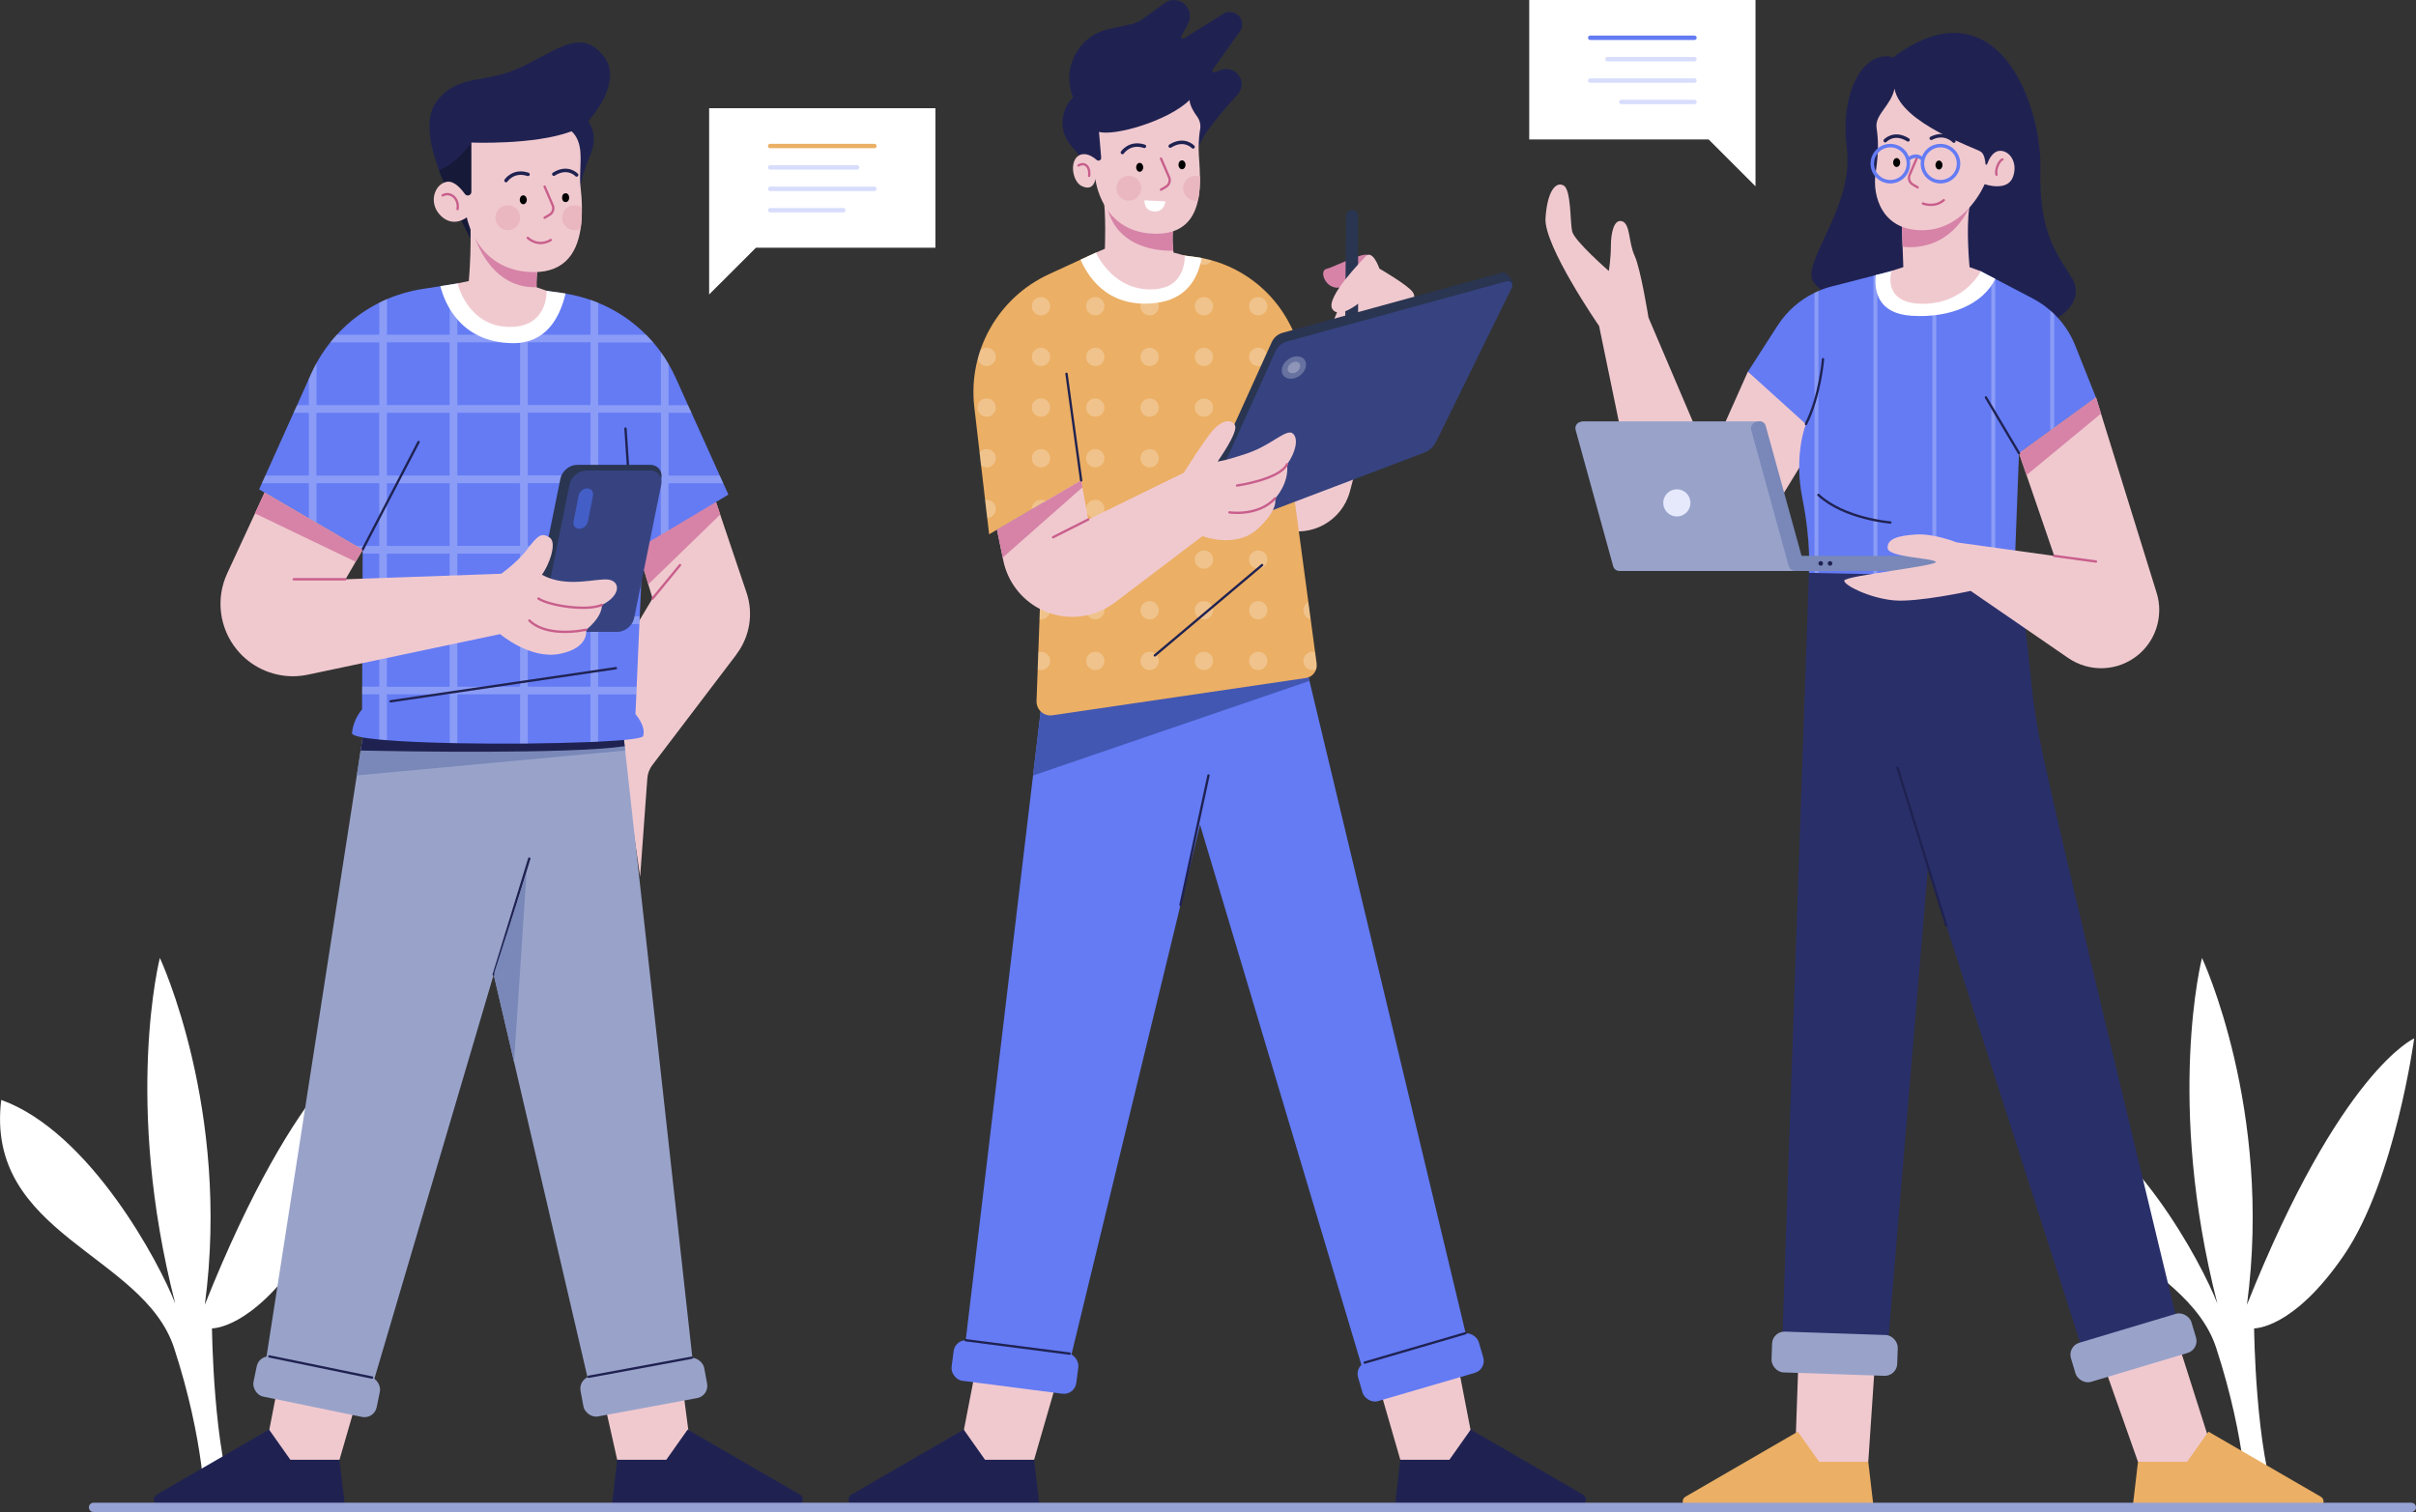<?xml version="1.0" encoding="UTF-8"?>
<svg xmlns="http://www.w3.org/2000/svg" xmlns:xlink="http://www.w3.org/1999/xlink" viewBox="0 0 547.4 342.67">
  <rect x="0" y="0" width="547.4" height="342.67" fill="#333333" stroke="none"/>
  <defs>
    <style>
      .cls-1 {
        fill: #1f2251;
      }

      .cls-1, .cls-2, .cls-3, .cls-4, .cls-5, .cls-6, .cls-7, .cls-8, .cls-9, .cls-10, .cls-11, .cls-12, .cls-13, .cls-14, .cls-15, .cls-16, .cls-17, .cls-18, .cls-19 {
        stroke-width: 0px;
      }

      .cls-20 {
        stroke-miterlimit: 10;
      }

      .cls-20, .cls-21, .cls-8, .cls-22, .cls-23, .cls-24, .cls-25, .cls-26, .cls-27 {
        fill: none;
      }

      .cls-20, .cls-23, .cls-27 {
        stroke: #647bf4;
      }

      .cls-20, .cls-26 {
        stroke-width: .79px;
      }

      .cls-21 {
        stroke: #c85e8b;
        stroke-miterlimit: 9;
      }

      .cls-21, .cls-22 {
        stroke-width: .53px;
      }

      .cls-21, .cls-22, .cls-23, .cls-24, .cls-25, .cls-26, .cls-27 {
        stroke-linecap: round;
      }

      .cls-28 {
        isolation: isolate;
      }

      .cls-3 {
        fill: #99a3ca;
      }

      .cls-4 {
        fill: #647bf4;
      }

      .cls-5 {
        fill: #f0c9cf;
      }

      .cls-6 {
        fill: #7988b8;
      }

      .cls-7 {
        fill: #445ec7;
      }

      .cls-9 {
        fill: #4257b2;
      }

      .cls-22, .cls-23, .cls-24, .cls-25, .cls-26, .cls-27 {
        stroke-linejoin: round;
      }

      .cls-22, .cls-26 {
        stroke: #1f2251;
      }

      .cls-24 {
        stroke: #97a2d4;
        stroke-width: 2.1px;
      }

      .cls-10 {
        fill: #2a3551;
      }

      .cls-11, .cls-16 {
        fill: #fff;
      }

      .cls-12 {
        fill: #161937;
      }

      .cls-25 {
        stroke: #ebaf65;
      }

      .cls-29 {
        clip-path: url(#clippath);
      }

      .cls-13 {
        fill: #ebaf65;
      }

      .cls-14 {
        fill: #eab7c0;
      }

      .cls-15 {
        fill: #d683a7;
      }

      .cls-16 {
        mix-blend-mode: overlay;
      }

      .cls-16, .cls-27 {
        opacity: .25;
      }

      .cls-17 {
        fill: #e6e9fc;
      }

      .cls-18 {
        fill: #292f69;
      }

      .cls-19 {
        fill: #364380;
      }
    </style>
    <clipPath id="clippath">
      <path class="cls-8" d="m292.95,110.68l11.81-11.94-12.41-24.98c-3.97-7.97-11.41-13.6-20.1-15.27-.54-.11-1.08-.19-1.63-.26l-2.2-.29h-17.63l-2.49-.67-3.48,1.6-7.16,3.3c-11.57,5.32-18.39,17.47-16.92,30.12l3.36,28.83,12.39-7.26-1.65,45.03c-.07,1.97,1.66,3.53,3.61,3.25l57.42-8.45c1.55-.23,2.63-1.66,2.42-3.2l-5.35-39.78Z"/>
    </clipPath>
  </defs>
  <g class="cls-28">
    <g id="_Слой_2" data-name="Слой 2">
      <g id="OBJECTS">
        <g>
          <path class="cls-11" d="m46.41,341.62s0-14.8-6.97-36.14c-6.97-21.33-42.91-25.63-39.16-56.2,20.12,7.24,35.94,37.09,39.43,46.17-11.8-45.9-3.49-78.35-3.49-78.35,0,0,16.09,34.33,10.19,78.59,21.19-53.11,37.89-60.35,37.89-60.35,0,0-4.36,32.19-15.89,49.08-11.53,16.9-20.38,16.63-20.38,16.63,0,0,.27,27.77,5.36,40.57h-6.97Z"/>
          <path class="cls-11" d="m509.1,341.62s0-14.8-6.97-36.14c-6.97-21.33-42.91-25.63-39.16-56.2,20.12,7.24,35.94,37.09,39.43,46.17-11.8-45.9-3.49-78.35-3.49-78.35,0,0,16.09,34.33,10.19,78.59,21.19-53.11,37.89-60.35,37.89-60.35,0,0-4.36,32.19-15.89,49.08-11.53,16.9-20.38,16.63-20.38,16.63,0,0,.27,27.77,5.36,40.57h-6.97Z"/>
          <g>
            <g>
              <g>
                <polyline class="cls-5" points="154.17 310.44 156.34 327.07 151.51 335.39 139.84 330.83 136.2 314.6"/>
                <path class="cls-1" d="m181.25,338.73l-25.45-14.74-4.83,6.84h-11.13l-1.21,10.33h41.96c1.33,0,1.8-1.76.65-2.43Z"/>
                <polyline class="cls-5" points="63.65 310.44 60.43 327.07 65.25 335.39 76.92 330.83 81.62 314.6"/>
                <path class="cls-5" d="m166.87,148.31l-19.07,25.09c-.66.87-1.06,1.91-1.13,3l-1.63,22.33-6.84-46.94,9.65-16.16-.97-3.21-3.65-12.1,18.8-7.1,1.14,3.38,5.97,17.7c1.61,4.76.75,10-2.29,14Z"/>
                <polygon class="cls-15" points="163.2 116.6 146.89 132.43 143.25 120.32 162.05 113.22 163.2 116.6"/>
                <polygon class="cls-3" points="157.65 314.74 134.59 318.49 116.47 240.66 111.97 221.35 111.86 220.87 82.47 320.45 59.35 314.11 80.84 175.74 82.47 165.25 141.02 164.38 141.65 170.1 157.65 314.74"/>
                <polygon class="cls-6" points="141.65 170.1 80.84 175.74 81.71 170.1 82.47 165.25 141.02 164.38 141.54 169.12 141.65 170.1"/>
                <path class="cls-1" d="m141.54,169.12c-12.71,1.84-50.83,1.17-59.84.98l.76-4.84,58.55-.87.53,4.74Z"/>
                <path class="cls-4" d="m165.03,112.1l-13.55,8.07-1.74,1.03-4.09,2.44v.11l-.08,1.74-.62,14.21-.08,1.74-.62,14.21-.07,1.74-.2,4.46s2.42,2.68,1.74,4.96c-.17.56-4.19.99-10.19,1.28-.57.03-1.14.05-1.74.08-4.15.17-9.07.28-14.21.34-.58,0-1.16.01-1.74.01-4.73.03-9.6,0-14.21-.08-.59-.01-1.17-.03-1.74-.04-5.4-.13-10.36-.33-14.21-.64-.61-.04-1.2-.09-1.74-.15-3.87-.37-6.23-.85-6.18-1.47.27-3.21,2.28-5.37,2.28-5.37v-3.38s.02-1.74.02-1.74l.05-14.21v-1.74s.06-14.21.06-14.21v-.9l-1.44-.84-9.02-5.25-1.74-1.02-11.26-6.57.62-1.38.79-1.74,6.39-14.22.79-1.73,2.68-5.97.56-1.24c.37-.81.76-1.61,1.19-2.37.9-1.65,1.94-3.19,3.1-4.64.47-.6.97-1.19,1.48-1.74,2.73-3,6.01-5.47,9.64-7.28.57-.29,1.16-.56,1.74-.81,2.51-1.08,5.17-1.85,7.93-2.28l4.18-.65,2.1-.33,1.74-.27h.06s14.15,1.17,14.15,1.17l1.74.15,4.29.36,3.61.5c.22.03.45.06.67.11,1.93.3,3.82.79,5.64,1.42.59.2,1.17.42,1.74.66,4.08,1.67,7.77,4.14,10.86,7.26.56.56,1.1,1.15,1.62,1.74.61.7,1.19,1.44,1.73,2.2.63.86,1.21,1.76,1.74,2.69.59,1,1.12,2.04,1.61,3.11l2.8,6.23.79,1.73,6.41,14.22.79,1.74,1.16,2.57Z"/>
                <path class="cls-16" d="m163.09,107.78h-11.61v-14.22h5.2l-.79-1.73h-4.41v-9.34c-.54-.92-1.11-1.83-1.74-2.69v12.03h-14.21v-14.22h12.48c-.51-.6-1.06-1.19-1.62-1.74h-10.86v-7.26c-.58-.24-1.16-.46-1.74-.66v7.92h-14.21v-10.31l-1.74-.15v10.45h-14.21v-11.62l-1.74.27v11.35h-14.21v-8.09c-.59.25-1.18.51-1.74.81v7.28h-9.64c-.51.56-1.01,1.15-1.48,1.74h11.12v14.22h-14.22v-9.58c-.43.77-.82,1.57-1.19,2.37l-.56,1.24v5.97h-2.68l-.79,1.73h3.47v14.22h-9.85l-.79,1.74h10.64v7.94l1.74,1.02v-8.96h14.22v14.21h-5.2l1.44.84v.9h3.76v14.21h-3.81v1.74s3.81,0,3.81,0v14.21h-3.88v1.74s3.88,0,3.88,0v10.22c.55.05,1.13.11,1.74.15v-10.37h14.21v11.01c.58.01,1.16.03,1.74.04v-11.05h14.21v11.14c.59,0,1.17-.01,1.74-.01v-11.12h14.21v10.79c.6-.03,1.18-.05,1.74-.08v-10.7h8.65l.07-1.74h-8.72v-14.21h9.34l.08-1.74h-9.42v-14.21h10.04l.08-1.74h-10.13v-14.21h14.21v11.67l1.74-1.03v-10.64h12.4l-.79-1.74Zm-77.18,0h-14.22v-14.22h14.22v14.22Zm15.96,47.87h-14.21v-14.21h14.21v14.21Zm0-15.96h-14.21v-14.21h14.21v14.21Zm0-15.96h-14.21v-14.21h14.21v14.21Zm0-15.96h-14.21v-14.22h14.21v14.22Zm0-15.96h-14.21v-14.22h14.21v14.22Zm15.96,63.83h-14.21v-14.21h14.21v14.21Zm0-15.96h-14.21v-14.21h14.21v14.21Zm0-15.96h-14.21v-14.21h14.21v14.21Zm0-15.96h-14.21v-14.22h14.21v14.22Zm0-15.96h-14.21v-14.22h14.21v14.22Zm15.96,63.83h-14.21v-14.21h14.21v14.21Zm0-15.96h-14.21v-14.21h14.21v14.21Zm0-15.96h-14.21v-14.21h14.21v14.21Zm0-15.96h-14.21v-14.22h14.21v14.22Zm0-15.96h-14.21v-14.22h14.21v14.22Zm15.96,15.96h-14.21v-14.22h14.21v14.22Z"/>
                <path class="cls-11" d="m128.14,66.52c-1.36,5.73-4.56,11.31-11.92,11.25-11.97-.1-15.51-9.22-16.45-12.93l3.91-.61,20.18,1.68,3.61.5c.22.03.45.06.67.11Z"/>
                <line class="cls-22" x1="143.25" y1="120.32" x2="141.72" y2="97.13"/>
                <path class="cls-1" d="m133.25,27.52s2.5,2.73.54,7.47c-1.96,4.74-2.95,8.76-3.13,13.24-.15,3.7-16.24,5.87-21.77,6.5-1.15.14-1.84.2-1.84.2l-4.38-8.6c-.58-1.52-1.97-4.4-3.19-7.73-2-5.4-3.53-11.98-.38-15.85,5.09-6.26,10.77-3.49,19.47-7.77,8.7-4.3,13.08-8.29,18.08-2.42,5.01,5.87-3.39,14.97-3.39,14.97Z"/>
                <path class="cls-12" d="m110.36,52.87l-1.47,1.86c-1.15.14-1.84.2-1.84.2l-4.38-8.6c-.58-1.52-1.97-4.4-3.19-7.73,4.32-1.76,7.31-6.28,7.31-6.28l3.57,20.56Z"/>
                <path class="cls-5" d="m123.85,65.91s.41,8.51-8.8,8.17c-9.2-.34-11.38-9.85-11.38-9.85l2.55-.54s.93-10.13,0-17.36l17.64,8.98c-.17.16-.33.35-.47.55-2.05,2.82-1.82,9.24-1.82,9.24l2.28.81Z"/>
                <path class="cls-15" d="m121.57,65.1c-11.35.33-14.52-12.94-14.52-12.94l16.34,3.7c-2.05,2.82-1.82,9.24-1.82,9.24Z"/>
                <path class="cls-5" d="m131.83,47.08c.03,1.65-.05,3.24-.27,4.72-.92,6.11-4.18,10.44-12.06,9.81-11.63-.93-13.74-12.36-13.74-12.36,0,0-2.99,2.5-5.9-.36-2.9-2.86-1.43-7.2,1.39-7.69,1.52-.26,3.01,1.28,4.08,2.76.45.65,1.47.32,1.47-.47v-11.18s14.16.59,22.56-2.5c.05-.02.09-.03.15-.05,1.34,1.24,1.84,2.89,1.99,4.7.2,2.52-.25,5.34.02,7.71.19,1.66.32,3.32.33,4.92Z"/>
                <path class="cls-21" d="m123.39,49.34l1.12-.66c.75-.44,1.06-1.37.71-2.17l-1.83-4.23"/>
                <path class="cls-2" d="m119.36,45.28c0,.56-.36,1.01-.8,1.01s-.8-.45-.8-1.01.36-1.01.8-1.01.8.45.8,1.01Z"/>
                <ellipse class="cls-2" cx="128.15" cy="44.8" rx=".8" ry="1.01"/>
                <path class="cls-21" d="m100.29,44.28c1.71-.97,3.79.67,3.38,3.12"/>
                <path class="cls-21" d="m119.57,53.9s2.24,2.28,5.23.49"/>
                <path class="cls-26" d="m114.65,40.92s1.66-2.51,4.98-1.4"/>
                <path class="cls-26" d="m130.65,39.65s-1.98-2.19-5.17-.18"/>
                <circle class="cls-14" cx="115.06" cy="49.34" r="2.82"/>
                <path class="cls-14" d="m131.83,47.08c.03,1.65-.05,3.24-.27,4.72-.41.22-.88.36-1.39.36-1.55,0-2.82-1.26-2.82-2.82s1.26-2.82,2.82-2.82c.62,0,1.2.2,1.66.56Z"/>
                <g>
                  <path class="cls-10" d="m137.83,141.91h-14.49c-1.74,0-2.86-1.41-2.51-3.15l6.14-30.26c.35-1.74,2.05-3.15,3.78-3.15h16.57c1.74,0,2.86,1.41,2.51,3.15l-8.22,30.26c-.35,1.74-2.05,3.15-3.78,3.15Z"/>
                  <path class="cls-19" d="m139.91,143.2h-14.49c-1.74,0-2.86-1.41-2.51-3.15l6.14-30.26c.35-1.74,2.05-3.15,3.78-3.15h14.49c1.74,0,2.86,1.41,2.51,3.15l-6.14,30.26c-.35,1.74-2.05,3.15-3.78,3.15Z"/>
                </g>
                <path class="cls-5" d="m136.38,137.09c0,2.99-3.58,5.63-3.58,5.63,0,0,.85,4.08-5.89,5.45-6.75,1.39-13.59-4.46-13.59-4.46l-43.56,9.19c-1.13.24-2.27.36-3.39.36-4.88,0-9.59-2.19-12.74-6.07-3.95-4.86-4.79-11.56-2.15-17.24l6.29-13.59,2.19-4.73,22.22,12.95-1.59,2.73-2.3,3.97,35.26-1.25s3.62-2.51,5.95-5.59c2.33-3.09,3.17-3.8,5.01-2.64,1.83,1.16-.18,6.44-1.74,8.45,5.63,3.13,12.39.71,15.11,1.11,2.73.41,2.77,3.62-1.47,5.73Z"/>
                <path class="cls-21" d="m136.37,137.09c-3.46,1.5-11.98.16-14.39-1.45"/>
                <path class="cls-21" d="m132.8,142.72c-4.78.94-10.15.63-12.87-2.1"/>
                <path class="cls-7" d="m131.25,119.84h0c-.9,0-1.49-.73-1.31-1.63l1.16-5.89c.18-.9,1.05-1.63,1.95-1.63h0c.9,0,1.49.73,1.31,1.63l-1.16,5.89c-.18.9-1.05,1.63-1.95,1.63Z"/>
                <line class="cls-21" x1="78.26" y1="131.28" x2="66.55" y2="131.28"/>
                <line class="cls-21" x1="147.86" y1="135.64" x2="154.08" y2="128.06"/>
                <line class="cls-22" x1="82.15" y1="124.57" x2="94.84" y2="100.17"/>
                <polygon class="cls-15" points="82.15 124.58 80.56 127.31 57.75 116.35 59.93 111.63 82.15 124.58"/>
                <line class="cls-22" x1="111.86" y1="220.86" x2="119.92" y2="194.58"/>
                <path class="cls-1" d="m35.51,338.73l25.45-14.74,4.83,6.84h11.13l1.21,10.33h-41.96c-1.33,0-1.8-1.76-.65-2.43Z"/>
                <g>
                  <rect class="cls-3" x="57.48" y="309.67" width="28.49" height="9.25" rx="2.81" ry="2.81" transform="translate(64.86 -8.01) rotate(11.63)"/>
                  <line class="cls-22" x1="61.02" y1="307.41" x2="84.29" y2="312.2"/>
                </g>
                <g>
                  <rect class="cls-3" x="131.65" y="309.75" width="28.49" height="9.25" rx="2.81" ry="2.81" transform="translate(-54.82 31.83) rotate(-10.49)"/>
                  <line class="cls-22" x1="133.38" y1="312.03" x2="156.74" y2="307.7"/>
                </g>
                <line class="cls-22" x1="88.5" y1="158.94" x2="139.55" y2="151.43"/>
                <polygon class="cls-6" points="119.3 197.8 116.47 240.66 111.97 221.35 112 220.37 119.3 197.8"/>
              </g>
              <g>
                <path class="cls-5" d="m316.96,69.53l-11.11,41.85c-1.77,6.67-8.73,10.54-15.33,8.53l-7.49-2.28,22.62-53.22,11.31,5.12Z"/>
                <path class="cls-15" d="m310.16,57.92c-.89-1.12-7.96,2.64-9.66,3.04-1.7.4-.18,4.64,2.95,4.22,3.13-.42,4.11-3.72,4.11-3.72l2.59-3.54Z"/>
                <path class="cls-10" d="m304.97,48.93l-.21,27.37,2.95-.63v-26.73c0-.59-.38-1.12-.95-1.3h0c-.88-.28-1.78.37-1.79,1.29Z"/>
                <path class="cls-5" d="m309.18,58.39s-9.03,9.05-7.29,11.67c1.74,2.61,7.31-2.15,8.38-3.62-.13,3.02,3.72,5.85,6.03,5.5,3.49-.54,4.89-4.09,3.82-5.7-1.07-1.61-7.58-5.36-7.58-5.36,0,0-1.65-4.89-3.37-2.48Z"/>
                <g>
                  <polyline class="cls-5" points="221.03 310.44 217.81 327.07 222.64 335.39 234.3 330.83 239 314.6"/>
                  <path class="cls-1" d="m192.9,338.73l25.45-14.74,4.83,6.84h11.13l1.21,10.33h-41.96c-1.33,0-1.8-1.76-.65-2.43Z"/>
                </g>
                <g>
                  <polyline class="cls-5" points="330.55 310.44 333.77 327.07 328.94 335.39 317.27 330.83 312.58 314.6"/>
                  <path class="cls-1" d="m358.68,338.73l-25.45-14.74-4.83,6.84h-11.13l-1.21,10.33h41.96c1.33,0,1.8-1.76.65-2.43Z"/>
                </g>
                <polygon class="cls-4" points="332.65 304.55 308.6 309.81 271.89 186.89 242.59 307.7 218.75 304.19 234.06 175.76 236.41 155.98 272.05 153.26 296 151.43 296.44 153.26 296.69 154.32 332.65 304.55"/>
                <polygon class="cls-9" points="296.69 154.32 234.06 175.76 236.41 155.98 272.05 153.26 296.44 153.26 296.69 154.32"/>
                <path class="cls-13" d="m298.3,150.46c.21,1.54-.86,2.97-2.42,3.2l-57.42,8.45c-1.95.28-3.69-1.27-3.61-3.25l1.65-45.03,1.21-32.8,8.77-19.15,1.82-3.96h20.14l2.2.29c.55.07,1.09.16,1.63.26,8.69,1.67,16.12,7.3,20.1,15.27l12.41,24.98-11.81,11.94,5.35,39.78Z"/>
                <path class="cls-13" d="m245.06,76c-.37.9-.53,1.87-.45,2.84l2.21,28.94-1.85,1.08-8.47,4.97-10.61,6.22-1.78,1.04-3.36-28.83c-1.47-12.65,5.36-24.8,16.92-30.12l7.16-3.3,3.48-1.6,2.49.67,1.47.4-2.85,6.96-4.37,10.72Z"/>
                <g class="cls-29">
                  <g>
                    <g>
                      <path class="cls-16" d="m225.63,149.79c0,1.15-.93,2.08-2.08,2.08s-2.08-.93-2.08-2.08.93-2.08,2.08-2.08,2.08.93,2.08,2.08Z"/>
                      <path class="cls-16" d="m237.94,149.79c0,1.15-.93,2.08-2.08,2.08s-2.08-.93-2.08-2.08.93-2.08,2.08-2.08,2.08.93,2.08,2.08Z"/>
                      <path class="cls-16" d="m250.24,149.79c0,1.15-.93,2.08-2.08,2.08s-2.08-.93-2.08-2.08.93-2.08,2.08-2.08,2.08.93,2.08,2.08Z"/>
                      <path class="cls-16" d="m262.55,149.79c0,1.15-.93,2.08-2.08,2.08s-2.08-.93-2.08-2.08.93-2.08,2.08-2.08,2.08.93,2.08,2.08Z"/>
                      <path class="cls-16" d="m274.86,149.79c0,1.15-.93,2.08-2.08,2.08s-2.08-.93-2.08-2.08.93-2.08,2.08-2.08,2.08.93,2.08,2.08Z"/>
                      <path class="cls-16" d="m287.16,149.79c0,1.15-.93,2.08-2.08,2.08s-2.08-.93-2.08-2.08.93-2.08,2.08-2.08,2.08.93,2.08,2.08Z"/>
                      <path class="cls-16" d="m299.47,149.79c0,1.15-.93,2.08-2.08,2.08s-2.08-.93-2.08-2.08.93-2.08,2.08-2.08,2.08.93,2.08,2.08Z"/>
                      <path class="cls-16" d="m311.77,149.79c0,1.15-.93,2.08-2.08,2.08s-2.08-.93-2.08-2.08.93-2.08,2.08-2.08,2.08.93,2.08,2.08Z"/>
                    </g>
                    <g>
                      <path class="cls-16" d="m225.63,138.3c0,1.15-.93,2.08-2.08,2.08s-2.08-.93-2.08-2.08.93-2.08,2.08-2.08,2.08.93,2.08,2.08Z"/>
                      <path class="cls-16" d="m237.94,138.3c0,1.15-.93,2.08-2.08,2.08s-2.08-.93-2.08-2.08.93-2.08,2.08-2.08,2.08.93,2.08,2.08Z"/>
                      <path class="cls-16" d="m250.24,138.3c0,1.15-.93,2.08-2.08,2.08s-2.08-.93-2.08-2.08.93-2.08,2.08-2.08,2.08.93,2.08,2.08Z"/>
                      <path class="cls-16" d="m262.55,138.3c0,1.15-.93,2.08-2.08,2.08s-2.08-.93-2.08-2.08.93-2.08,2.08-2.08,2.08.93,2.08,2.08Z"/>
                      <path class="cls-16" d="m274.86,138.3c0,1.15-.93,2.08-2.08,2.08s-2.08-.93-2.08-2.08.93-2.08,2.08-2.08,2.08.93,2.08,2.08Z"/>
                      <path class="cls-16" d="m287.16,138.3c0,1.15-.93,2.08-2.08,2.08s-2.08-.93-2.08-2.08.93-2.08,2.08-2.08,2.08.93,2.08,2.08Z"/>
                      <path class="cls-16" d="m299.47,138.3c0,1.15-.93,2.08-2.08,2.08s-2.08-.93-2.08-2.08.93-2.08,2.08-2.08,2.08.93,2.08,2.08Z"/>
                      <path class="cls-16" d="m311.77,138.3c0,1.15-.93,2.08-2.08,2.08s-2.08-.93-2.08-2.08.93-2.08,2.08-2.08,2.08.93,2.08,2.08Z"/>
                    </g>
                    <g>
                      <circle class="cls-16" cx="223.55" cy="126.82" r="2.08"/>
                      <path class="cls-16" d="m237.94,126.82c0,1.15-.93,2.08-2.08,2.08s-2.08-.93-2.08-2.08.93-2.08,2.08-2.08,2.08.93,2.08,2.08Z"/>
                      <path class="cls-16" d="m250.24,126.82c0,1.15-.93,2.08-2.08,2.08s-2.08-.93-2.08-2.08.93-2.08,2.08-2.08,2.08.93,2.08,2.08Z"/>
                      <path class="cls-16" d="m262.55,126.82c0,1.15-.93,2.08-2.08,2.08s-2.08-.93-2.08-2.08.93-2.08,2.08-2.08,2.08.93,2.08,2.08Z"/>
                      <path class="cls-16" d="m274.86,126.82c0,1.15-.93,2.08-2.08,2.08s-2.08-.93-2.08-2.08.93-2.08,2.08-2.08,2.08.93,2.08,2.08Z"/>
                      <circle class="cls-16" cx="285.08" cy="126.82" r="2.08"/>
                      <circle class="cls-16" cx="297.39" cy="126.82" r="2.08"/>
                      <circle class="cls-16" cx="309.7" cy="126.82" r="2.08"/>
                    </g>
                    <g>
                      <circle class="cls-16" cx="223.55" cy="115.34" r="2.08"/>
                      <path class="cls-16" d="m237.94,115.34c0,1.15-.93,2.08-2.08,2.08s-2.08-.93-2.08-2.08.93-2.08,2.08-2.08,2.08.93,2.08,2.08Z"/>
                      <path class="cls-16" d="m250.24,115.34c0,1.15-.93,2.08-2.08,2.08s-2.08-.93-2.08-2.08.93-2.08,2.08-2.08,2.08.93,2.08,2.08Z"/>
                      <path class="cls-16" d="m262.55,115.34c0,1.15-.93,2.08-2.08,2.08s-2.08-.93-2.08-2.08.93-2.08,2.08-2.08,2.08.93,2.08,2.08Z"/>
                      <path class="cls-16" d="m274.86,115.34c0,1.15-.93,2.08-2.08,2.08s-2.08-.93-2.08-2.08.93-2.08,2.08-2.08,2.08.93,2.08,2.08Z"/>
                      <circle class="cls-16" cx="285.08" cy="115.34" r="2.08"/>
                      <circle class="cls-16" cx="297.39" cy="115.34" r="2.08"/>
                      <circle class="cls-16" cx="309.7" cy="115.34" r="2.08"/>
                    </g>
                    <g>
                      <path class="cls-16" d="m225.63,103.85c0,1.15-.93,2.08-2.08,2.08s-2.08-.93-2.08-2.08.93-2.08,2.08-2.08,2.08.93,2.08,2.08Z"/>
                      <path class="cls-16" d="m237.94,103.85c0,1.15-.93,2.08-2.08,2.08s-2.08-.93-2.08-2.08.93-2.08,2.08-2.08,2.08.93,2.08,2.08Z"/>
                      <path class="cls-16" d="m250.24,103.85c0,1.15-.93,2.08-2.08,2.08s-2.08-.93-2.08-2.08.93-2.08,2.08-2.08,2.08.93,2.08,2.08Z"/>
                      <path class="cls-16" d="m262.55,103.85c0,1.15-.93,2.08-2.08,2.08s-2.08-.93-2.08-2.08.93-2.08,2.08-2.08,2.08.93,2.08,2.08Z"/>
                      <path class="cls-16" d="m274.86,103.85c0,1.15-.93,2.08-2.08,2.08s-2.08-.93-2.08-2.08.93-2.08,2.08-2.08,2.08.93,2.08,2.08Z"/>
                      <path class="cls-16" d="m287.16,103.85c0,1.15-.93,2.08-2.08,2.08s-2.08-.93-2.08-2.08.93-2.08,2.08-2.08,2.08.93,2.08,2.08Z"/>
                      <path class="cls-16" d="m299.47,103.85c0,1.15-.93,2.08-2.08,2.08s-2.08-.93-2.08-2.08.93-2.08,2.08-2.08,2.08.93,2.08,2.08Z"/>
                      <path class="cls-16" d="m311.77,103.85c0,1.15-.93,2.08-2.08,2.08s-2.08-.93-2.08-2.08.93-2.08,2.08-2.08,2.08.93,2.08,2.08Z"/>
                    </g>
                    <g>
                      <path class="cls-16" d="m225.63,92.37c0,1.15-.93,2.08-2.08,2.08s-2.08-.93-2.08-2.08.93-2.08,2.08-2.08,2.08.93,2.08,2.08Z"/>
                      <path class="cls-16" d="m237.94,92.37c0,1.15-.93,2.08-2.08,2.08s-2.08-.93-2.08-2.08.93-2.08,2.08-2.08,2.08.93,2.08,2.08Z"/>
                      <path class="cls-16" d="m250.24,92.37c0,1.15-.93,2.08-2.08,2.08s-2.08-.93-2.08-2.08.93-2.08,2.08-2.08,2.08.93,2.08,2.08Z"/>
                      <path class="cls-16" d="m262.55,92.37c0,1.15-.93,2.08-2.08,2.08s-2.08-.93-2.08-2.08.93-2.08,2.08-2.08,2.08.93,2.08,2.08Z"/>
                      <path class="cls-16" d="m274.86,92.37c0,1.15-.93,2.08-2.08,2.08s-2.08-.93-2.08-2.08.93-2.08,2.08-2.08,2.08.93,2.08,2.08Z"/>
                      <path class="cls-16" d="m287.16,92.37c0,1.15-.93,2.08-2.08,2.08s-2.08-.93-2.08-2.08.93-2.08,2.08-2.08,2.08.93,2.08,2.08Z"/>
                      <path class="cls-16" d="m299.47,92.37c0,1.15-.93,2.08-2.08,2.08s-2.08-.93-2.08-2.08.93-2.08,2.08-2.08,2.08.93,2.08,2.08Z"/>
                      <path class="cls-16" d="m311.77,92.37c0,1.15-.93,2.08-2.08,2.08s-2.08-.93-2.08-2.08.93-2.08,2.08-2.08,2.08.93,2.08,2.08Z"/>
                    </g>
                    <g>
                      <circle class="cls-16" cx="223.55" cy="80.89" r="2.08"/>
                      <path class="cls-16" d="m237.94,80.89c0,1.15-.93,2.08-2.08,2.08s-2.08-.93-2.08-2.08.93-2.08,2.08-2.08,2.08.93,2.08,2.08Z"/>
                      <path class="cls-16" d="m250.24,80.89c0,1.15-.93,2.08-2.08,2.08s-2.08-.93-2.08-2.08.93-2.08,2.08-2.08,2.08.93,2.08,2.08Z"/>
                      <path class="cls-16" d="m262.55,80.89c0,1.15-.93,2.08-2.08,2.08s-2.08-.93-2.08-2.08.93-2.08,2.08-2.08,2.08.93,2.08,2.08Z"/>
                      <path class="cls-16" d="m274.86,80.89c0,1.15-.93,2.08-2.08,2.08s-2.08-.93-2.08-2.08.93-2.08,2.08-2.08,2.08.93,2.08,2.08Z"/>
                      <circle class="cls-16" cx="285.08" cy="80.89" r="2.08"/>
                      <circle class="cls-16" cx="297.39" cy="80.89" r="2.08"/>
                      <circle class="cls-16" cx="309.7" cy="80.89" r="2.08"/>
                    </g>
                    <g>
                      <circle class="cls-16" cx="223.55" cy="69.4" r="2.08"/>
                      <path class="cls-16" d="m237.94,69.4c0,1.15-.93,2.08-2.08,2.08s-2.08-.93-2.08-2.08.93-2.08,2.08-2.08,2.08.93,2.08,2.08Z"/>
                      <path class="cls-16" d="m250.24,69.4c0,1.15-.93,2.08-2.08,2.08s-2.08-.93-2.08-2.08.93-2.08,2.08-2.08,2.08.93,2.08,2.08Z"/>
                      <path class="cls-16" d="m262.55,69.4c0,1.15-.93,2.08-2.08,2.08s-2.08-.93-2.08-2.08.93-2.08,2.08-2.08,2.08.93,2.08,2.08Z"/>
                      <path class="cls-16" d="m274.86,69.4c0,1.15-.93,2.08-2.08,2.08s-2.08-.93-2.08-2.08.93-2.08,2.08-2.08,2.08.93,2.08,2.08Z"/>
                      <circle class="cls-16" cx="285.08" cy="69.4" r="2.08"/>
                      <circle class="cls-16" cx="297.39" cy="69.4" r="2.08"/>
                      <circle class="cls-16" cx="309.7" cy="69.4" r="2.08"/>
                    </g>
                    <g>
                      <path class="cls-16" d="m225.63,57.92c0,1.15-.93,2.08-2.08,2.08s-2.08-.93-2.08-2.08.93-2.08,2.08-2.08,2.08.93,2.08,2.08Z"/>
                      <path class="cls-16" d="m237.94,57.92c0,1.15-.93,2.08-2.08,2.08s-2.08-.93-2.08-2.08.93-2.08,2.08-2.08,2.08.93,2.08,2.08Z"/>
                      <path class="cls-16" d="m250.24,57.92c0,1.15-.93,2.08-2.08,2.08s-2.08-.93-2.08-2.08.93-2.08,2.08-2.08,2.08.93,2.08,2.08Z"/>
                      <path class="cls-16" d="m262.55,57.92c0,1.15-.93,2.08-2.08,2.08s-2.08-.93-2.08-2.08.93-2.08,2.08-2.08,2.08.93,2.08,2.08Z"/>
                      <path class="cls-16" d="m274.86,57.92c0,1.15-.93,2.08-2.08,2.08s-2.08-.93-2.08-2.08.93-2.08,2.08-2.08,2.08.93,2.08,2.08Z"/>
                      <path class="cls-16" d="m287.16,57.92c0,1.15-.93,2.08-2.08,2.08s-2.08-.93-2.08-2.08.93-2.08,2.08-2.08,2.08.93,2.08,2.08Z"/>
                      <path class="cls-16" d="m299.47,57.92c0,1.15-.93,2.08-2.08,2.08s-2.08-.93-2.08-2.08.93-2.08,2.08-2.08,2.08.93,2.08,2.08Z"/>
                      <path class="cls-16" d="m311.77,57.92c0,1.15-.93,2.08-2.08,2.08s-2.08-.93-2.08-2.08.93-2.08,2.08-2.08,2.08.93,2.08,2.08Z"/>
                    </g>
                  </g>
                </g>
                <path class="cls-10" d="m275.88,104.6l12.26-27.06c.47-1.04,1.38-1.82,2.48-2.12l49.86-13.68c.84-.23,2.57,1.85,2.18,2.64l-18.14,33.68c-.58,1.18-1.59,2.1-2.82,2.57l-46.89,17.78,1.07-13.81Z"/>
                <path class="cls-19" d="m276.77,106.6l12.26-27.06c.47-1.04,1.38-1.82,2.48-2.12l49.86-13.68c.84-.23,1.57.64,1.18,1.43l-17.14,34.89c-.58,1.18-1.59,2.1-2.82,2.57l-46.89,17.78,1.07-13.81Z"/>
                <path class="cls-5" d="m288.88,112.97s1.01,2.35-3.95,6.91c-4.97,4.56-12.48,1.61-12.48,1.61l-19.93,15.12c-2.82,2.11-6.19,3.19-9.57,3.19-2.52,0-5.04-.59-7.36-1.8-4.26-2.22-7.3-6.24-8.27-10.95l-.14-.68-1.3-6.32,10.61-6.22,8.47-4.97.28,1.58,1.32,7.3,21.66-10.6s4.36-6.98,6.44-9.45c2.08-2.48,4.42-2.88,5.16-1.27.75,1.61-3.95,8.18-3.95,8.18,0,0,1.74-.14,6.98-1.95,5.23-1.81,8.65-5.56,10.05-4.42,1.41,1.15.61,4.42-1.27,6.98.47,4.5-2.75,7.77-2.75,7.77Z"/>
                <polygon class="cls-15" points="245.25 110.44 227.19 126.37 225.89 120.05 236.5 113.83 244.96 108.86 245.25 110.44"/>
                <path class="cls-11" d="m272.25,58.48c-.83,4.7-3.48,9.44-10.59,10.21-5.62.62-9.54-1.08-12.24-3.4-1.22-1.06-2.2-2.25-2.95-3.4-.71-1.07-1.25-2.12-1.64-3.04l3.48-1.6,2.49.67h17.63l2.2.29c.55.07,1.09.16,1.63.26Z"/>
                <path class="cls-5" d="m262.2,65.5c-9.86,1.1-13.89-8.25-13.89-8.25l2.02-.87s.34-7.85-.4-12.41l2.82.72,13.88,3.57c-1.28,3-.95,7.21-.79,8.55.03.27.05.43.05.43l2.54.67s.41,6.84-6.23,7.57Z"/>
                <path class="cls-15" d="m265.84,56.82c-5.56.13-12.62-1.81-14.78-9.07-.49-1.65.24-2.59,1.69-3.06l13.88,3.57c-1.28,3-.95,7.21-.79,8.55Z"/>
                <path class="cls-1" d="m247.58,39.02l-5.05-6.2c-2.61-3.21-2.34-7.88.62-10.76h0c-2.73-6.53,1.13-13.94,8.04-15.46l5.15-1.13c.92-.2,1.78-.59,2.54-1.15l4.95-3.61c1.2-.87,2.81-.93,4.06-.15h0c1.62,1.01,2.19,3.1,1.3,4.79l-1.52,2.87c-.18.34.21.7.53.5l8.95-5.59c1.15-.72,2.66-.51,3.57.5h0c.88.98.97,2.44.2,3.51l-6.17,8.65c-.21.3.09.7.43.58l1.51-.54c1.55-.55,3.27.06,4.12,1.46h0c.82,1.34.65,3.05-.43,4.2-2.95,3.14-8.49,9.42-9.23,12.98-1.01,4.89-23.6,4.56-23.6,4.56Z"/>
                <path class="cls-5" d="m271.91,29.33c-.17.96-.33,2.41-.33,4.52,0,1.39.27,3.69.3,6.2.02,1.75-.07,3.62-.45,5.38-.88,4.08-3.31,7.54-9.43,7.54-12.54,0-13.81-12.41-13.81-12.41,0,0-.34,2.98-3.15,1.58-2.1-1.05-2.82-5.84-.44-6.98,1.4-.67,2.89.24,3.89,1.1.42.36,1.06.02,1.01-.53l-.5-5.85c3.42,1.04,15.69-2.45,20.52-7.21.08,1.28.97,2.74,1.72,3.76.61.83.86,1.87.68,2.89Z"/>
                <g>
                  <path class="cls-21" d="m263.05,42.99l1.12-.66c.75-.44,1.06-1.37.71-2.17l-1.83-4.23"/>
                  <path class="cls-2" d="m259.02,37.92c0,.56-.36,1.01-.8,1.01s-.8-.45-.8-1.01.36-1.01.8-1.01.8.45.8,1.01Z"/>
                  <path class="cls-2" d="m268.61,37.35c0,.56-.36,1.01-.8,1.01s-.8-.45-.8-1.01.36-1.01.8-1.01.8.45.8,1.01Z"/>
                  <path class="cls-26" d="m254.31,34.56s1.66-2.51,4.98-1.4"/>
                  <path class="cls-26" d="m270.31,33.29s-1.98-2.19-5.17-.18"/>
                </g>
                <path class="cls-11" d="m259.29,45.41l4.75.22s-.16,2.46-2.55,2.3c-2.39-.16-2.19-2.53-2.19-2.53Z"/>
                <path class="cls-21" d="m244.36,37.51c1.41-.87,2.68.23,2.41,2.35"/>
                <g>
                  <path class="cls-14" d="m258.58,42.67c0,1.56-1.26,2.82-2.82,2.82s-2.82-1.26-2.82-2.82,1.26-2.82,2.82-2.82,2.82,1.26,2.82,2.82Z"/>
                  <path class="cls-14" d="m271.89,40.05c.02,1.75-.07,3.62-.45,5.38-.18.04-.37.06-.56.06-1.55,0-2.82-1.26-2.82-2.82s1.26-2.82,2.82-2.82c.36,0,.69.06,1.01.19Z"/>
                </g>
                <line class="cls-21" x1="246.57" y1="117.73" x2="238.6" y2="121.76"/>
                <path class="cls-21" d="m291.63,105.2c-1.74,3.49-11.35,4.84-11.35,4.84"/>
                <path class="cls-21" d="m288.88,112.97c-3.89,4.16-10.33,3.15-10.33,3.15"/>
                <line class="cls-22" x1="244.96" y1="108.87" x2="241.64" y2="84.71"/>
                <line class="cls-22" x1="285.96" y1="128.06" x2="261.66" y2="148.54"/>
                <g>
                  <rect class="cls-4" x="215.74" y="305.18" width="28.49" height="9.25" rx="2.81" ry="2.81" transform="translate(41.56 -26.9) rotate(7.36)"/>
                  <line class="cls-22" x1="218.8" y1="303.74" x2="242.36" y2="306.78"/>
                </g>
                <g>
                  <rect class="cls-4" x="307.65" y="305.26" width="28.49" height="9.25" rx="2.81" ry="2.81" transform="translate(-73.94 102.61) rotate(-16.27)"/>
                  <line class="cls-22" x1="309.21" y1="308.82" x2="332.02" y2="302.16"/>
                </g>
                <g>
                  <path class="cls-16" d="m291.82,81.48c1.33-.98,3.01-.96,3.75.04.74,1.01.27,2.62-1.06,3.6-1.33.98-3.01.96-3.75-.04-.74-1.01-.27-2.62,1.06-3.6Z"/>
                  <path class="cls-16" d="m292.48,82.36c.68-.5,1.55-.5,1.93.02.38.52.14,1.34-.54,1.85-.68.5-1.55.5-1.93-.02-.38-.52-.14-1.34.54-1.85Z"/>
                </g>
                <line class="cls-22" x1="273.81" y1="175.74" x2="267.47" y2="205.1"/>
              </g>
              <path class="cls-19" d="m359.21,95.5h-.66c.23-.06.45-.05.66,0Z"/>
              <path class="cls-19" d="m358.55,95.5s-.03,0-.04.01h0s.04-.01.04-.01Z"/>
              <g>
                <g>
                  <polyline class="cls-5" points="408.41 281.46 406.81 327.54 411.63 335.86 423.3 331.3 426.38 285.62"/>
                  <path class="cls-13" d="m381.89,339.2l25.45-14.74,4.83,6.84h11.13l1.21,10.33h-41.96c-1.33,0-1.8-1.76-.65-2.43Z"/>
                </g>
                <g>
                  <polyline class="cls-5" points="486.24 281.46 500.9 327.54 496.08 335.86 484.41 331.3 468.27 285.62"/>
                  <path class="cls-13" d="m525.82,339.2l-25.45-14.74-4.83,6.84h-11.13l-1.21,10.33h41.96c1.33,0,1.8-1.76.65-2.43Z"/>
                </g>
                <path class="cls-18" d="m409.85,129.8l-6.03,173.93,23.87,1.75,9.12-108.76,35.94,112.09,21.19-6.66s-28.7-118.31-31.92-135.21c-3.22-16.9-1.61-25.75-6.71-37.55l-45.46.4Z"/>
                <path class="cls-1" d="m428.93,13c-6.88-1.88-12.11,8.18-10.5,20.65,1.61,12.47-9.12,24.41-7.91,29.5,1.21,5.1,25.08,12.2,41.04,12.07,15.96-.13,20.92-7.11,17.97-12.07-2.95-4.96-7.64-9.79-7.24-24.74.4-14.95-9.98-42.84-33.35-25.41Z"/>
                <path class="cls-5" d="m396.03,84.21l-8.85,19.85-13.68-32.09s-1.74-10.96-3.15-14.04c-1.41-3.08-.94-7.18-2.82-7.78-1.88-.6-2.55,2.75-2.55,5.63s-.47,5.63-.47,5.63c0,0-7.85-6.84-8.31-8.99-.47-2.15-.2-9.45-1.94-10.39s-3.69,1.21-4.09,7.44c-.4,6.24,12.14,24.41,12.14,24.41l9.19,44.52,25.75,4.69,15.29-25.08-16.49-13.81Z"/>
                <path class="cls-4" d="m474.89,90.06l-9.48,6.88-.89.64-7.07,5.14-1.07,28.03-4.32-.08-.89-.02-12.46-.25h-.89s-12.46-.26-12.46-.26l-.89-.02-12.46-.25-.89-.02-1.27-.02s.54-6.85-1.47-16.84c-2.02-9.99.8-16.86.8-16.86l-13.14-11.9,6.73-10.46c2.06-3.2,4.96-5.77,8.35-7.41.29-.15.59-.28.89-.41.98-.43,2-.78,3.04-1.04l9.42-2.42.51-.14.38-.09,3.19-.83,9.27.03h.89l10.1.03,2.36,1.24.89.47h.02s8.49,4.45,8.49,4.45c1.43.75,2.75,1.65,3.95,2.7.3.25.61.53.89.81,2.07,2.01,3.72,4.45,4.8,7.19l4.67,11.72Z"/>
                <g>
                  <path class="cls-16" d="m412.01,65.93v63.92l-.89-.02v-63.49c.29-.15.59-.28.89-.41Z"/>
                  <polygon class="cls-16" points="425.36 62.24 425.36 130.12 424.47 130.1 424.47 62.47 424.98 62.34 425.36 62.24"/>
                  <polygon class="cls-16" points="438.71 61.44 438.71 130.39 437.82 130.38 437.82 61.44 438.71 61.44"/>
                  <polygon class="cls-16" points="452.07 63.19 452.07 130.66 451.17 130.64 451.17 62.71 452.07 63.19"/>
                  <path class="cls-16" d="m465.42,71.15v25.79l-.89.64v-27.24c.3.25.61.53.89.81Z"/>
                </g>
                <path class="cls-11" d="m452.09,63.2c-2.77,5.65-10.07,8.95-19.03,8.36-7.52-.5-8.45-5.52-8.07-9.22l3.57-.92,20.25.06,3.28,1.72Z"/>
                <path class="cls-5" d="m448.81,61.48s-3.7,7.37-13.15,7.37-7.1-7.44-7.1-7.44l2.68-.87-.16-4.61-.24-6.72,16.09-4.9c-.34.67-.58,1.64-.74,2.75-.75,5.08.06,13.48.06,13.48l2.55.93Z"/>
                <path class="cls-15" d="m446.93,44.31c-.34.67-.58,1.64-.74,2.75,0,.01-.01.01-.01.02-4.52,9.09-12.12,9.19-15.11,8.85l-.24-6.72,16.09-4.9Z"/>
                <path class="cls-5" d="m429.25,20.12c1.48,7.92,18.41,13.39,19.61,14.3.7.53.93,1.79,1,2.74.01.2.29.24.36.05.43-1.17,1.28-2.84,2.72-3.01,2.24-.27,4.4,2.56,3.12,5.95-1.28,3.39-6.39,1.59-6.39,1.59,0,0-4.17,10.15-13.75,10.43-9.58.28-11.7-7.84-10.97-12.83.73-4.99.65-7.47.23-10.4s3.25-5.01,4.06-8.82Z"/>
                <path class="cls-21" d="m453.7,36.14c-.8.23-1.7,2.43-1.34,3.45"/>
                <g>
                  <path class="cls-21" d="m434.49,42.47l-1.12-.66c-.75-.44-1.06-1.37-.71-2.17l1.83-4.23"/>
                  <path class="cls-2" d="m438.52,37.4c0,.56.36,1.01.8,1.01s.8-.45.8-1.01-.36-1.01-.8-1.01-.8.45-.8,1.01Z"/>
                  <path class="cls-2" d="m428.93,36.83c0,.56.36,1.01.8,1.01s.8-.45.8-1.01-.36-1.01-.8-1.01-.8.45-.8,1.01Z"/>
                  <path class="cls-26" d="m442.7,31.98s-2.02-2.23-5.13-.64"/>
                  <path class="cls-26" d="m427.14,31.88s1.98-2.19,5.17-.18"/>
                </g>
                <path class="cls-20" d="m432.39,37.09c0,2.26-1.83,4.09-4.09,4.09s-4.09-1.83-4.09-4.09,1.83-4.09,4.09-4.09,4.09,1.83,4.09,4.09Z"/>
                <path class="cls-20" d="m443.75,37.09c0,2.26-1.83,4.09-4.09,4.09s-4.09-1.83-4.09-4.09,1.83-4.09,4.09-4.09,4.09,1.83,4.09,4.09Z"/>
                <path class="cls-20" d="m432.28,36.14s1.73-1.67,3.4,0"/>
                <path class="cls-21" d="m435.67,46.12s2.61,1.07,4.75-.76"/>
                <path class="cls-3" d="m406.69,129.4h-39.73c-.66.01-1.26-.39-1.45-1.05l-8.52-30.92c-.21-.78.24-1.58,1.02-1.79l.49-.14h.01s.03-.01.04-.01h39.74l8.39,33.9Z"/>
                <path class="cls-17" d="m383.01,113.97c0,1.7-1.38,3.08-3.08,3.08s-3.08-1.38-3.08-3.08,1.38-3.08,3.08-3.08,3.08,1.38,3.08,3.08Z"/>
                <g>
                  <rect class="cls-6" x="405.24" y="125.98" width="34.42" height="3.42" rx="1.44" ry="1.44"/>
                  <rect class="cls-6" x="385.4" y="110.46" width="34.42" height="3.42" rx="1.44" ry="1.44" transform="translate(403.76 -305.77) rotate(74.59)"/>
                </g>
                <path class="cls-5" d="m489.22,138.26c0,3.88-1.7,7.63-4.79,10.18-4.54,3.74-11,4.01-15.84.68l-22.09-15.2s-12.02,2.64-17.43,2.14-11.18-3.35-11.22-4.46c-.05-1.12,21.77-3.4,20.74-4.3-1.03-.89-10.77-.98-10.9-3.08s2.32-2.82,6.39-3.09c4.08-.27,9.25,1.79,9.25,1.79l22.11,3.07-6.28-18.32-1.7-4.95,17.44-12.66,1.13,3.68,12.61,40.63c.4,1.28.59,2.59.59,3.89Z"/>
                <polygon class="cls-15" points="474.89 90.06 476.03 93.74 459.16 107.67 457.46 102.72 474.89 90.06"/>
                <line class="cls-21" x1="465.43" y1="125.98" x2="474.89" y2="127.26"/>
                <path class="cls-1" d="m413.05,127.69c0,.29-.23.52-.52.52s-.52-.23-.52-.52.23-.52.52-.52.52.23.52.52Z"/>
                <path class="cls-1" d="m415.16,127.69c0,.29-.23.52-.52.52s-.52-.23-.52-.52.23-.52.52-.52.52.23.52.52Z"/>
                <rect class="cls-3" x="401.44" y="302.16" width="28.49" height="9.25" rx="2.81" ry="2.81" transform="translate(10.62 -13.88) rotate(1.94)"/>
                <rect class="cls-3" x="469.14" y="300.86" width="28.49" height="9.25" rx="2.81" ry="2.81" transform="translate(-67.34 151.58) rotate(-16.68)"/>
                <line class="cls-22" x1="429.92" y1="174.01" x2="440.99" y2="209.78"/>
                <path class="cls-22" d="m412.01,112.17c5.88,5.43,16.29,6.24,16.29,6.24"/>
                <line class="cls-22" x1="457.46" y1="102.72" x2="449.95" y2="90.06"/>
                <path class="cls-22" d="m409.18,96.11c3.22-6.4,3.87-14.72,3.87-14.72"/>
              </g>
            </g>
            <line class="cls-24" x1="21.19" y1="341.62" x2="546.35" y2="341.62"/>
          </g>
        </g>
        <g>
          <g>
            <polygon class="cls-11" points="397.75 0 397.75 42.22 387.14 31.61 346.48 31.61 346.48 0 397.75 0"/>
            <g>
              <line class="cls-23" x1="360.3" y1="8.56" x2="383.92" y2="8.56"/>
              <line class="cls-27" x1="364.21" y1="13.41" x2="383.92" y2="13.41"/>
              <line class="cls-27" x1="360.3" y1="18.26" x2="383.92" y2="18.26"/>
              <line class="cls-27" x1="367.36" y1="23.11" x2="383.92" y2="23.11"/>
            </g>
          </g>
          <g>
            <polygon class="cls-11" points="160.67 24.53 160.67 66.74 171.28 56.14 211.94 56.14 211.94 24.53 160.67 24.53"/>
            <g>
              <line class="cls-25" x1="198.11" y1="33.09" x2="174.5" y2="33.09"/>
              <line class="cls-27" x1="194.2" y1="37.94" x2="174.5" y2="37.94"/>
              <line class="cls-27" x1="198.11" y1="42.79" x2="174.5" y2="42.79"/>
              <line class="cls-27" x1="191.06" y1="47.64" x2="174.5" y2="47.64"/>
            </g>
          </g>
        </g>
      </g>
    </g>
  </g>
</svg>